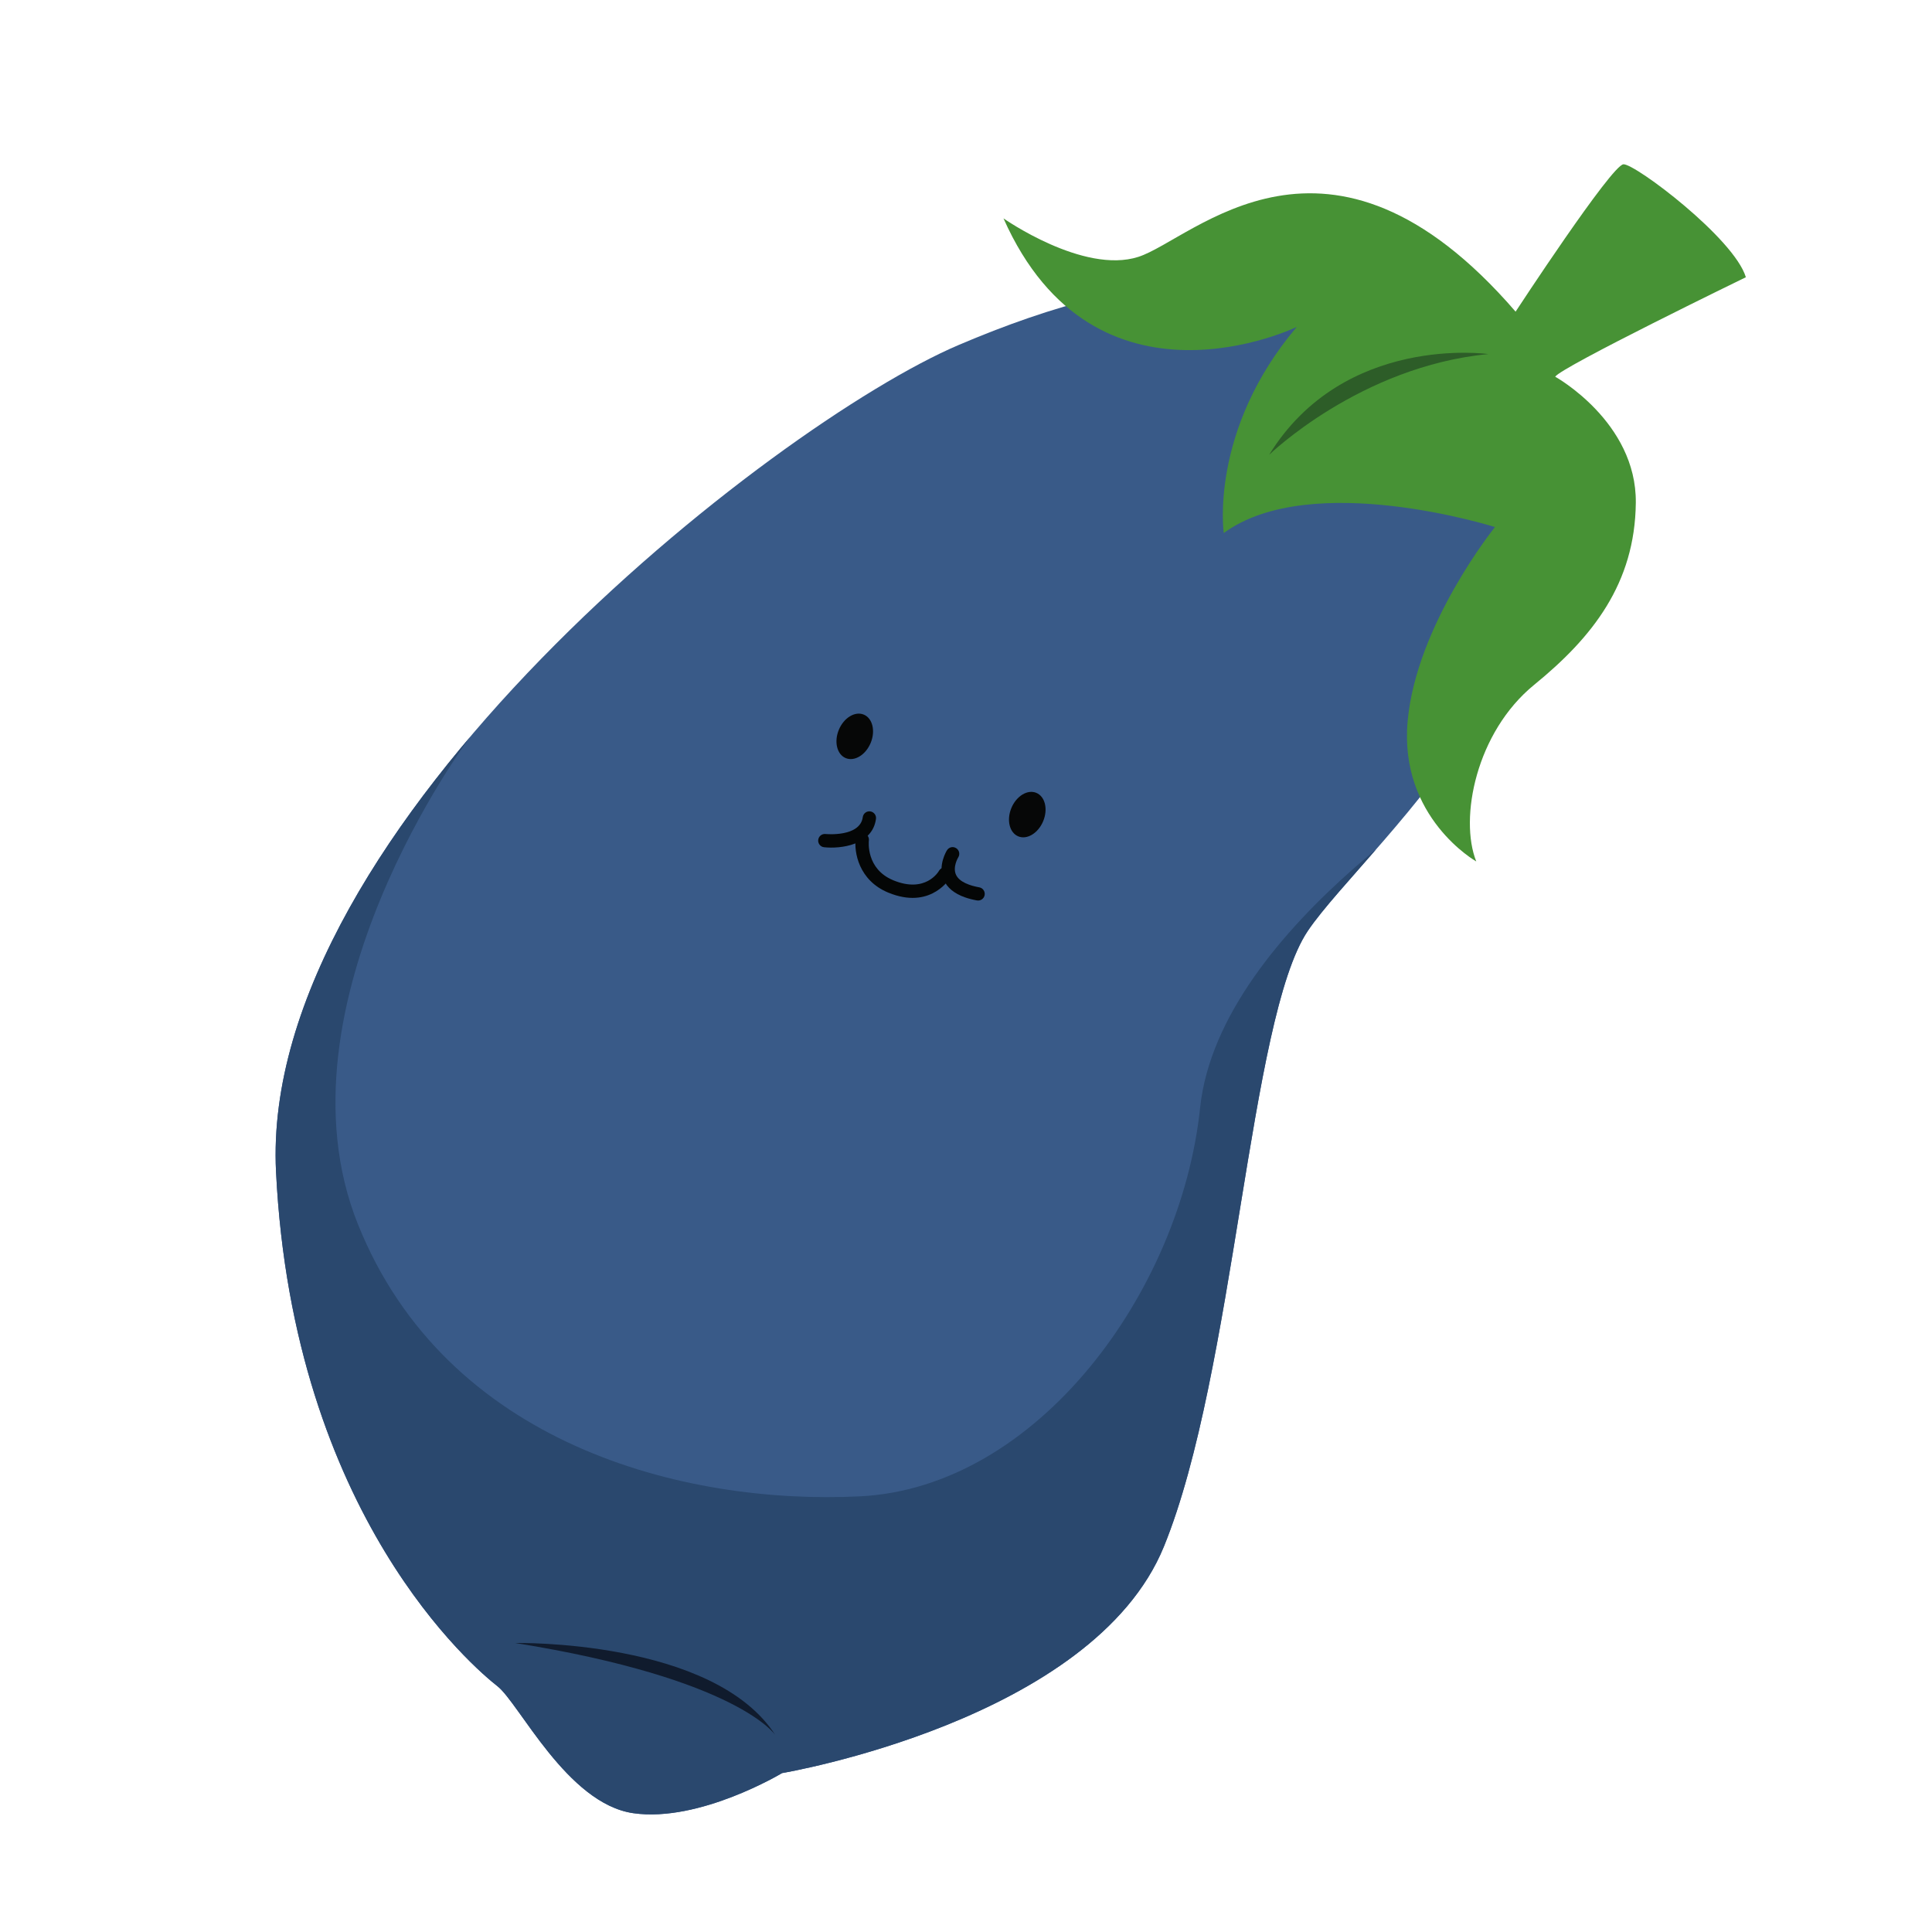 <?xml version="1.0" encoding="UTF-8" standalone="no"?>
<!-- Created with Inkscape (http://www.inkscape.org/) -->

<svg
   xmlns:dc="http://purl.org/dc/elements/1.1/"
   xmlns:cc="http://creativecommons.org/ns#"
   xmlns:rdf="http://www.w3.org/1999/02/22-rdf-syntax-ns#"
   xmlns:svg="http://www.w3.org/2000/svg"
   xmlns="http://www.w3.org/2000/svg"
   xmlns:sodipodi="http://sodipodi.sourceforge.net/DTD/sodipodi-0.dtd"
   xmlns:inkscape="http://www.inkscape.org/namespaces/inkscape"
   width="150"
   height="150"
   id="svg7496"
   version="1.1"
   inkscape:version="0.48.4 r9939"
   sodipodi:docname="aurbergine.svg">
  <defs
     id="defs7498">
    <clipPath
       id="clipPath11459"
       clipPathUnits="userSpaceOnUse">
      <path
         id="path11461"
         d="m 850.859,6831.69 c 0,0 -187.066,-1.97 -265.832,-137.84 -78.761,-135.87 -106.332,-393.82 92.551,-484.4 198.883,-90.58 226.449,-66.96 226.449,-66.96 0,0 -21.66,-49.22 0,-86.64 21.661,-37.41 47.258,-179.19 112.243,-200.85 64.98,-21.66 82.7,19.69 84.67,31.51 1.97,11.81 -33.47,-5.91 -49.23,-1.97 -15.75,3.94 -25.6,43.32 -37.41,68.92 -11.82,25.6 -21.663,47.26 -13.79,70.89 7.88,23.63 49.23,84.67 45.29,102.39 0,0 269.78,66.95 326.88,194.95 57.1,127.99 66.95,295.36 -27.57,391.85 -94.52,96.49 -218.57,137.84 -277.64,135.87 0,0 15.75,39.38 27.56,53.17 0,0 -76.79,-23.63 -102.393,-49.23 0,0 -5.907,39.38 -1.969,61.04 0,0 -68.918,-39.38 -68.918,-74.82 0,0 -63.012,78.76 -131.934,53.16 0,0 51.2,-33.47 61.043,-61.04 z"
         inkscape:connector-curvature="0" />
    </clipPath>
    <clipPath
       id="clipPath11797"
       clipPathUnits="userSpaceOnUse">
      <path
         id="path11799"
         d="m 2281.39,7271.13 c 0,0 29.48,32.66 57.68,43.52 28.2,10.87 17.33,55.36 97.76,52.68 80.42,-2.69 48.04,-78.76 48.04,-78.76 0,0 44.96,18.84 99.53,5.07 54.57,-13.76 65.44,-64.46 43.7,-116.27 -21.74,-51.82 -71.21,-140.02 -160.59,-127.44 -89.37,12.59 -206.79,158.11 -186.12,221.2 z"
         inkscape:connector-curvature="0" />
    </clipPath>
    <clipPath
       id="clipPath11811"
       clipPathUnits="userSpaceOnUse">
      <path
         id="path11813"
         d="m 2467.51,7049.93 c 0,0 19.31,95.19 73.65,101.71 54.34,6.52 89.11,32.6 86.94,69.55 -2.17,36.95 2.46,67.38 -53.11,73.9 0,0 -9.92,8.7 20.51,21.74 30.43,13.04 71.38,22 94.34,-3.41 22.95,-25.41 62.15,-67.81 49.11,-114.8 -13.04,-46.98 -119.33,-119.69 -163.96,-148.69 -44.63,-28.99 -78.75,-99.24 -107.48,0 z"
         inkscape:connector-curvature="0" />
    </clipPath>
    <clipPath
       id="clipPath11825"
       clipPathUnits="userSpaceOnUse">
      <path
         id="path11827"
         d="m 2467.51,6783.07 c 0,0 67.13,155.56 45.39,246.85 -21.73,91.29 -65.21,119.54 -158.67,171.71 -93.46,52.16 -150.46,126.07 -257.81,0 -107.35,-126.07 -20.41,-219.53 38.28,-278.22 58.69,-58.69 220.05,-152.45 332.81,-140.34 z"
         inkscape:connector-curvature="0" />
    </clipPath>
    <clipPath
       id="clipPath11843"
       clipPathUnits="userSpaceOnUse">
      <path
         id="path11845"
         d="m 2793.29,7198.62 c 0,0 23.91,-131.75 63.04,-188.26 39.12,-56.52 139.1,-343.43 0,-462.98 -139.11,-119.54 -354.74,-160.75 -433.19,-143.45 -78.45,17.3 -26.52,365.23 13.15,473.87 39.66,108.64 217.89,296.08 357,320.82 z"
         inkscape:connector-curvature="0" />
    </clipPath>
    <clipPath
       id="clipPath11859"
       clipPathUnits="userSpaceOnUse">
      <path
         id="path11861"
         d="m 2384.66,6393.06 c 0,0 65.21,-21.74 128.24,32.6 63.03,54.34 93.46,123.9 93.46,178.24 0,54.34 -32.6,215.18 -110.85,267.35 -78.25,52.16 -443.41,239.09 -473.84,289.08 -30.43,49.99 -45.64,-21.74 -56.51,-65.2 -10.87,-43.48 -37.59,-164.69 -67.7,-218.2 -30.11,-53.5 -85.09,-129.58 0,-251.3 85.09,-121.72 263.32,-234.74 487.2,-232.57 z"
         inkscape:connector-curvature="0" />
    </clipPath>
    <clipPath
       id="clipPath11493"
       clipPathUnits="userSpaceOnUse">
      <path
         id="path11495"
         d="m 4003.03,7499.29 c -169.8,4.36 -332.79,-105.57 -362.63,-190.49 -29.84,-84.92 -94.1,-330.5 -117.05,-381 -22.95,-50.49 -169.84,-234.1 -183.61,-348.86 -13.77,-114.75 34.42,-410.82 403.94,-456.73 369.52,-45.9 599.03,71.15 647.23,289.19 48.2,218.04 -89.51,507.22 -100.99,562.31 -11.47,55.08 71.15,516.4 -286.89,525.58 z"
         inkscape:connector-curvature="0" />
    </clipPath>
    <clipPath
       id="clipPath11565"
       clipPathUnits="userSpaceOnUse">
      <path
         id="path11567"
         d="m 5470.49,6976.77 c -107.65,26.44 -398.48,47.21 -500.46,-234.18 -101.98,-281.39 136.59,-508.95 258.73,-559.01 153.6,-62.95 394.7,-98.2 638.32,37.77 243.62,135.98 288.95,460.81 166.19,602.45 -122.75,141.64 -251.17,228.51 -562.78,152.97 z"
         inkscape:connector-curvature="0" />
    </clipPath>
    <clipPath
       id="clipPath11889"
       clipPathUnits="userSpaceOnUse">
      <path
         id="path11891"
         d="m 7358.51,6565.15 c -1.91,-11.65 -4.42,-23.57 -7.91,-35.55 -22.63,-77.81 -64.54,-5.94 -109.7,-23.7 -45.16,-17.76 -18.64,-74.88 -95.02,-100.19 -76.37,-25.32 -106.85,88.06 -189.34,55.24 -73.74,-29.34 -74.39,34.08 -120.61,32.38 -46.21,-1.69 -56.22,-28.94 -84.26,-61.72 -28.04,-32.78 -92.32,5.1 -134.92,38.19 -27.53,21.38 -32.3,63.5 -32.25,90.71 -15.21,-99.32 25.77,-275.33 160.49,-347.35 153.45,-82.04 190.11,-73.56 190.11,-73.56 0,0 57.04,-88.35 43.61,-118.08 -13.44,-29.74 -65.56,-138.33 -13.81,-192.28 51.75,-53.95 96.66,-14.93 96.66,-14.93 0,0 -69.06,-12.31 -74.86,41.61 -5.81,53.92 14.24,57.89 14.24,57.89 0,0 53.5,-31.24 73.96,-13.2 0,0 -48.46,18.09 -53.35,43.59 -4.9,25.5 -0.1,56.57 6.68,66.13 6.78,9.56 62.05,46.97 41.39,142.06 0,0 176.48,39.37 250.01,131.03 55.11,68.71 62.13,190.21 38.88,281.73 z"
         inkscape:connector-curvature="0" />
    </clipPath>
    <clipPath
       id="clipPath11763"
       clipPathUnits="userSpaceOnUse">
      <path
         id="path11765"
         d="m 925.598,5230.68 c -82.36,-2.22 -420.496,-128.97 -420.684,-442.94 -0.168,-281.56 200.324,-469.65 471.875,-489.68 271.551,-20.03 581.621,194.31 583.171,505.26 1.69,340.56 -378.39,420.69 -438.49,427.36 0,0 28.93,75.68 82.35,117.97 0,0 -55.64,6.68 -93.48,-11.13 0,0 -2.23,55.65 -24.48,120.2 0,0 -91.262,-62.33 -106.844,-84.58 0,0 -51.196,35.61 -84.582,51.19 0,0 42.293,-155.81 31.164,-193.65 z"
         inkscape:connector-curvature="0" />
    </clipPath>
    <clipPath
       id="clipPath11597"
       clipPathUnits="userSpaceOnUse">
      <path
         id="path11599"
         d="m 4172.82,5122.8 c -27.71,-1.85 -61.7,30.85 -64.07,47.46 -2.37,16.61 21.36,80.68 47.46,111.53 26.1,30.85 116.28,90.18 116.28,102.04 0,11.87 -40.34,42.71 -59.33,36.78 -18.98,-5.93 -54.58,-36.78 -54.58,-36.78 0,0 35.6,66.44 47.46,78.31 11.87,11.86 -64.4,49.83 -97.45,47.46 0,0 -113.74,-106.79 -137.47,-168.48 -23.73,-61.7 -23.73,-144.16 -40.35,-156.33 -16.61,-12.16 -73.56,-50.13 -116.27,-61.99 -42.72,-11.87 -154.25,-27.29 -237.3,-77.72 -83.06,-50.42 -161.37,-131.52 -170.86,-200.13 -9.49,-68.61 23.73,-213.36 121.02,-296.42 97.3,-83.06 277.64,-147.13 353.58,-144.75 75.94,2.37 123.4,37.96 123.4,37.96 0,0 80.68,-35.59 144.75,-4.74 0,0 59.33,-23.73 140.01,14.24 80.68,37.96 287.13,189.84 246.79,439 -40.34,249.17 -161.36,261.41 -187.47,263.6 -26.1,2.18 -140,-28.67 -175.6,-31.04 z"
         inkscape:connector-curvature="0" />
    </clipPath>
    <clipPath
       id="clipPath12061"
       clipPathUnits="userSpaceOnUse">
      <path
         id="path12063"
         d="m 5357,5573.74 c 0,0 -47.6,9.52 -55.21,-28.55 0,0 -38.08,-7.62 -30.46,-55.21 0,0 -11.54,-95.19 -1.01,-159.92 10.53,-64.73 52.41,-220.83 54.31,-258.91 0,0 -9.52,-34.27 1.91,-45.69 0,0 7.61,-108.52 -1.91,-190.38 -9.52,-81.86 -1.9,-197.99 5.71,-218.93 0,0 3.81,-43.79 26.66,-53.31 0,0 -26.66,-51.4 19.03,-60.92 0,0 38.08,-47.59 60.92,-53.3 22.85,-5.71 53.31,-36.17 66.64,-34.27 13.32,1.9 89.47,-11.42 127.55,36.17 38.07,47.6 62.82,62.83 60.92,83.77 -1.9,20.94 0,36.17 9.52,45.69 9.52,9.52 13.32,39.98 0,62.82 0,0 26.65,9.52 26.65,60.92 0,51.4 22.93,98.71 23.52,156.11 0.74,72.34 -16.39,138.37 -25.42,197.99 -13,85.72 -116.13,352.2 -194.19,441.68 -78.05,89.47 -114.22,62.82 -114.22,62.82 0,0 -32.37,36.17 -60.92,11.42 z"
         inkscape:connector-curvature="0" />
    </clipPath>
    <clipPath
       id="clipPath11933"
       clipPathUnits="userSpaceOnUse">
      <path
         id="path11935"
         d="m 6632.27,4588.65 c 0,0 -25.37,72.71 20.29,93 0,0 -20.29,43.97 16.91,67.64 0,0 -16.91,50.73 13.53,59.19 0,0 -23.68,32.13 8.45,52.42 0,0 -15.22,45.66 18.6,64.26 0,0 -18.6,52.42 18.6,64.26 0,0 -20.29,39.94 13.53,57.17 0,0 -16.91,42.6 15.22,57.81 0,0 -21.98,37.21 25.37,59.19 0,0 -11.84,33.82 21.98,50.73 0,0 -11.84,42.28 30.44,55.8 0,0 1.69,30.44 28.74,35.52 0,0 -10.14,55.8 45.66,69.33 0,0 -13.53,28.74 49.04,42.27 0,0 -27.05,32.13 -27.05,57.5 l 52.42,-43.97 c 0,0 6.76,23.67 13.53,43.97 0,0 13.52,-45.66 18.6,-49.04 5.07,-3.38 18.6,16.91 32.13,-1.69 0,0 32.12,40.58 42.27,50.73 0,0 -1.69,-45.66 -20.29,-62.57 0,0 38.89,-3.38 50.73,1.69 0,0 -21.98,-20.29 -32.13,-25.36 0,0 33.82,-8.46 11.84,-38.9 0,0 40.58,-25.36 11.83,-59.18 0,0 47.65,-38.9 10.3,-67.64 0,0 21.83,-38.9 -8.61,-64.26 0,0 28.75,-35.51 -1.69,-69.33 0,0 33.82,-30.44 0,-57.5 0,0 35.51,-45.66 -13.52,-84.55 0,0 27.05,-42.27 -13.53,-71.02 0,0 33.82,-32.13 -6.77,-60.88 0,0 23.68,-42.27 -15.22,-65.95 0,0 27.06,-50.73 -28.74,-67.64 0,0 49.04,-81.17 -13.53,-93 0,0 -20.29,-74.41 -79.48,-65.95 0,0 -19.64,-71.03 -60.55,-54.12 0,0 -56.13,-65.95 -95.02,-18.6 0,0 -86.24,-18.6 -101.46,50.73 0,0 -84.55,27.06 -52.42,87.94 z"
         inkscape:connector-curvature="0" />
    </clipPath>
    <clipPath
       id="clipPath11627"
       clipPathUnits="userSpaceOnUse">
      <path
         id="path11629"
         d="m 2223.84,3484.33 c 0,0 246.71,55.6 288.41,90.35 42.03,35.02 121.28,171.52 93.81,274.5 0,0 180.69,34.75 205.01,0 0,0 -79.92,-170.26 -132.04,-218.91 -52.12,-48.64 0,-90.74 48.65,-95.75 48.65,-5.01 114.67,-50.19 114.67,-50.19 0,0 -441.29,-215.43 -618.51,0 z"
         inkscape:connector-curvature="0" />
    </clipPath>
    <clipPath
       id="clipPath11639"
       clipPathUnits="userSpaceOnUse">
      <path
         id="path11641"
         d="m 2314.19,3484.33 c 0,0 -166.79,145.94 -406.55,-86.86 -239.75,-232.81 -236.28,-451.72 -208.48,-521.21 27.8,-69.5 180.69,-271.03 271.03,-208.49 0,0 277.98,-211.95 531.63,0 0,0 135.52,-113.5 333.58,37.07 0,0 170.26,-44.02 298.82,199.22 128.57,243.23 -52.12,531.63 -128.56,590.7 -76.45,59.07 -191.11,0 -205.01,-31.27 0,0 -104.24,138.98 -211.96,-17.38 0,0 -79.92,170.26 -274.5,38.22 z"
         inkscape:connector-curvature="0" />
    </clipPath>
    <clipPath
       id="clipPath11991"
       clipPathUnits="userSpaceOnUse">
      <path
         id="path11993"
         d="m 5662.36,3891.14 c -86.84,-12.36 -238.23,-43.25 -346.36,-247.17 -108.14,-203.91 -228.64,-308.96 -253.35,-528.32 -24.72,-219.37 -6.18,-559.23 274.97,-549.96 281.16,9.27 343.6,169.93 324.74,336.77 -18.86,166.84 -201.15,342.95 -219.69,407.83 -18.54,64.88 -24.72,135.95 -12.36,163.75 12.36,27.81 299.7,166.84 293.52,302.79 -6.18,135.94 -61.47,114.31 -61.47,114.31 z"
         inkscape:connector-curvature="0" />
    </clipPath>
    <clipPath
       id="clipPath12017"
       clipPathUnits="userSpaceOnUse">
      <path
         id="path12019"
         d="m 6678.13,3172.89 c 0,0 92.8,-126.71 139.2,-137.42 46.4,-10.71 73.17,39.26 78.53,78.53 5.35,39.26 57.11,64.25 64.25,37.48 7.14,-26.77 -14.28,-122.52 33.91,-117.48 48.18,5.04 101.73,101.41 105.29,110.34 3.57,8.92 112.44,-17.73 91.02,-40.99 -21.41,-23.26 -58.89,-51.82 -53.54,-78.59 5.36,-26.77 73.18,-24.98 139.21,33.91 66.03,58.9 15.75,-45.63 0,-50.51 -15.75,-4.87 -139.21,-58.35 -153.48,-108.33 -14.28,-49.97 55.32,-160.62 48.18,-176.68 -7.14,-16.06 -94.59,-73.17 -192.75,-76.74 -98.15,-3.57 -192.74,33.91 -198.1,64.25 -5.35,30.34 44.62,149.67 19.63,198.87 -24.98,49.2 -139.2,175.91 -194.53,193.76 -55.32,17.85 46.4,66.03 73.18,69.6 z"
         inkscape:connector-curvature="0" />
    </clipPath>
    <clipPath
       id="clipPath12219"
       clipPathUnits="userSpaceOnUse">
      <path
         id="path12221"
         d="m 2198.71,1333.97 c 0,0 41.77,-105.05 0,-151.39 -41.77,-46.34 -196.25,-308.959 222.67,-308.959 352.34,0 228.12,256.439 182.67,302.779 -45.46,46.35 -10.16,145.21 0,176.11 10.15,30.9 -406.82,216.27 -405.34,-18.54 z"
         inkscape:connector-curvature="0" />
    </clipPath>
    <clipPath
       id="clipPath12231"
       clipPathUnits="userSpaceOnUse">
      <path
         id="path12233"
         d="m 2424.19,1921 c -310.65,-8.05 -557.68,-239.11 -548.41,-394.53 9.27,-155.42 92.81,-260.47 322.93,-238.84 230.12,21.63 591.6,-58.16 705.92,-2.82 114.31,55.34 234.81,654.73 -480.44,636.19 z"
         inkscape:connector-curvature="0" />
    </clipPath>
    <clipPath
       id="clipPath12191"
       clipPathUnits="userSpaceOnUse">
      <path
         id="path12193"
         d="m 5673.69,2058.33 c -139.36,85.04 -272.8,14.07 -384.55,-88.72 -111.75,-102.8 -374.7,-516.94 -276.09,-756.87 98.6,-239.939 266.23,-302.388 285.95,-308.959 19.72,-6.582 78.88,-65.742 128.18,-55.883 49.31,9.864 95.32,65.743 95.32,65.743 0,0 207.07,115.039 213.64,256.369 6.58,141.33 -72.31,395.47 -52.59,472.18 19.73,76.71 162.15,311.19 -9.86,416.14 z"
         inkscape:connector-curvature="0" />
    </clipPath>
  </defs>
  <sodipodi:namedview
     id="base"
     pagecolor="#ffffff"
     bordercolor="#666666"
     borderopacity="1.0"
     inkscape:pageopacity="0.0"
     inkscape:pageshadow="2"
     inkscape:zoom="1.9445436"
     inkscape:cx="27.293245"
     inkscape:cy="120.47656"
     inkscape:current-layer="layer1"
     showgrid="true"
     inkscape:document-units="px"
     inkscape:grid-bbox="true"
     inkscape:window-width="1280"
     inkscape:window-height="748"
     inkscape:window-x="0"
     inkscape:window-y="0"
     inkscape:window-maximized="1" />
  <g
     id="layer1"
     inkscape:label="Layer 1"
     inkscape:groupmode="layer"
     transform="translate(0,86)">
    <g
       transform="matrix(0.779,0.276,-0.276,0.779,578.568,179.755)"
       id="g9727">
      <path
         inkscape:connector-curvature="0"
         d="m -623.484,-79.922 c -17.42,-10.63 -34.1,-1.759 -48.069,11.09 -13.969,12.85 -46.837,64.617 -34.511,94.609 12.325,29.992 33.279,37.798 35.744,38.62 2.465,0.823 9.86,8.218 16.023,6.985 6.164,-1.233 11.915,-8.218 11.915,-8.218 0,0 25.884,-14.38 26.705,-32.046 0.823,-17.666 -9.039,-49.434 -6.574,-59.023 2.466,-9.589 20.269,-38.899 -1.232,-52.017"
         style="fill:#395a88;fill-opacity:1;fill-rule:nonzero;stroke:none"
         id="path12185" />
      <g
         transform="matrix(0.125,0,0,-0.125,-1332.695,177.369)"
         id="g12187">
        <g
           id="g12189"
           clip-path="url(#clipPath12191)">
          <path
             inkscape:connector-curvature="0"
             d="m 5041.32,1568.95 c 0,0 -74.65,-239.18 42.85,-372.81 117.5,-133.64 300.67,-117.61 424.09,-66.88 123.41,50.74 175.91,225.46 143.41,360.6 -32.5,135.14 122.5,316.05 122.5,316.05 0,0 95,-536.16 25,-711.03 C 5729.17,920 5520.11,727.5 5412.14,750 c -107.97,22.5 -678.68,402.9 -370.82,818.95"
             style="fill:#2a486e;fill-opacity:1;fill-rule:nonzero;stroke:none"
             id="path12195" />
        </g>
      </g>
      <path
         inkscape:connector-curvature="0"
         d="m -670.09,60.014 c 0,0 17.436,-6.574 25.927,0 0,0 -5.019,-3.834 -25.927,0"
         style="fill:#101b2d;fill-opacity:1;fill-rule:nonzero;stroke:none"
         id="path12197" />
      <path
         inkscape:connector-curvature="0"
         d="m -649.125,-29.316 c -0.066,1.22 -0.844,2.17 -1.735,2.121 -0.891,-0.049 -1.56,-1.077 -1.494,-2.297 0.067,-1.22 0.844,-2.17 1.735,-2.121 0.892,0.049 1.561,1.077 1.494,2.297"
         style="fill:#060707;fill-opacity:1;fill-rule:nonzero;stroke:none"
         id="path12199" />
      <path
         inkscape:connector-curvature="0"
         d="m -666.856,-30.832 c -0.068,1.22 -0.844,2.17 -1.736,2.121 -0.891,-0.049 -1.56,-1.077 -1.494,-2.297 0.067,-1.22 0.844,-2.17 1.736,-2.121 0.891,0.049 1.56,1.077 1.494,2.297"
         style="fill:#060707;fill-opacity:1;fill-rule:nonzero;stroke:none"
         id="path12201" />
      <path
         inkscape:connector-curvature="0"
         d="m -660.2,-18.125 c -0.139,0 -0.279,-0.004 -0.424,-0.011 -2.99,-0.164 -4.284,-2.516 -4.55,-3.739 -0.074,-0.336 0.141,-0.67 0.477,-0.743 0.341,-0.074 0.669,0.139 0.744,0.475 l 0,0 c 0.024,0.106 0.625,2.607 3.397,2.759 3.288,0.171 3.745,-2.174 3.763,-2.274 0.061,-0.34 0.393,-0.573 0.724,-0.506 0.34,0.06 0.568,0.384 0.507,0.724 -0.01,0.034 -0.632,3.315 -4.639,3.315"
         style="fill:#040606;fill-opacity:1;fill-rule:nonzero;stroke:none"
         id="path12203" />
      <path
         inkscape:connector-curvature="0"
         d="m -653.671,-20.122 c -1.058,0 -1.867,-0.294 -2.415,-0.876 -1.008,-1.073 -0.66,-2.665 -0.644,-2.732 0.076,-0.335 0.398,-0.551 0.749,-0.47 0.335,0.076 0.545,0.41 0.471,0.746 -0.01,0.029 -0.209,1.028 0.338,1.604 0.542,0.57 1.64,0.529 2.466,0.393 0.325,-0.059 0.66,0.175 0.716,0.517 0.056,0.34 -0.175,0.661 -0.516,0.716 -0.416,0.068 -0.805,0.102 -1.165,0.102"
         style="fill:#040606;fill-opacity:1;fill-rule:nonzero;stroke:none"
         id="path12205" />
      <path
         inkscape:connector-curvature="0"
         d="m -667.849,-20.122 c -0.282,0 -0.539,-0.193 -0.608,-0.479 -0.081,-0.336 0.125,-0.672 0.46,-0.755 0.033,-0.006 3.166,-0.79 2.77,-2.665 -0.07,-0.339 0.145,-0.67 0.483,-0.741 0.338,-0.068 0.67,0.144 0.741,0.482 0.516,2.45 -2.195,3.779 -3.701,4.14 -0.049,0.013 -0.097,0.018 -0.145,0.018"
         style="fill:#040606;fill-opacity:1;fill-rule:nonzero;stroke:none"
         id="path12207" />
      <path
         inkscape:connector-curvature="0"
         d="m -623.277,-89.261 c 0,0 3.902,-16.024 4.93,-16.434 1.028,-0.411 12.12,3.081 14.38,6.163 0,0 -13.559,13.764 -13.764,14.79 0,0 8.627,1.439 11.093,8.629 2.465,7.19 0.378,13.286 -3.286,19.31 -3.664,6.024 -2.465,14.174 0.411,17.461 0,0 -8.218,-1.439 -10.477,-10.271 -2.26,-8.834 1.644,-19.926 1.644,-19.926 0,0 -18.078,0.616 -23.83,9.039 0,0 -4.519,-8.629 0,-20.543 0,0 -14.79,14.995 -29.375,-0.411 0,0 8.832,2.465 13.148,-0.821 4.314,-3.288 11.709,-20.338 35.127,-6.985"
         style="fill:#479235;fill-opacity:1;fill-rule:nonzero;stroke:none"
         id="path12209" />
      <path
         inkscape:connector-curvature="0"
         d="m -624.361,-84.649 c 0,0 -13.438,2.71 -16.25,15.801 0,0 5.276,-10.685 16.25,-15.801"
         style="fill:#2d5d28;fill-opacity:1;fill-rule:nonzero;stroke:none"
         id="path12211" />
    </g>
  </g>
</svg>
